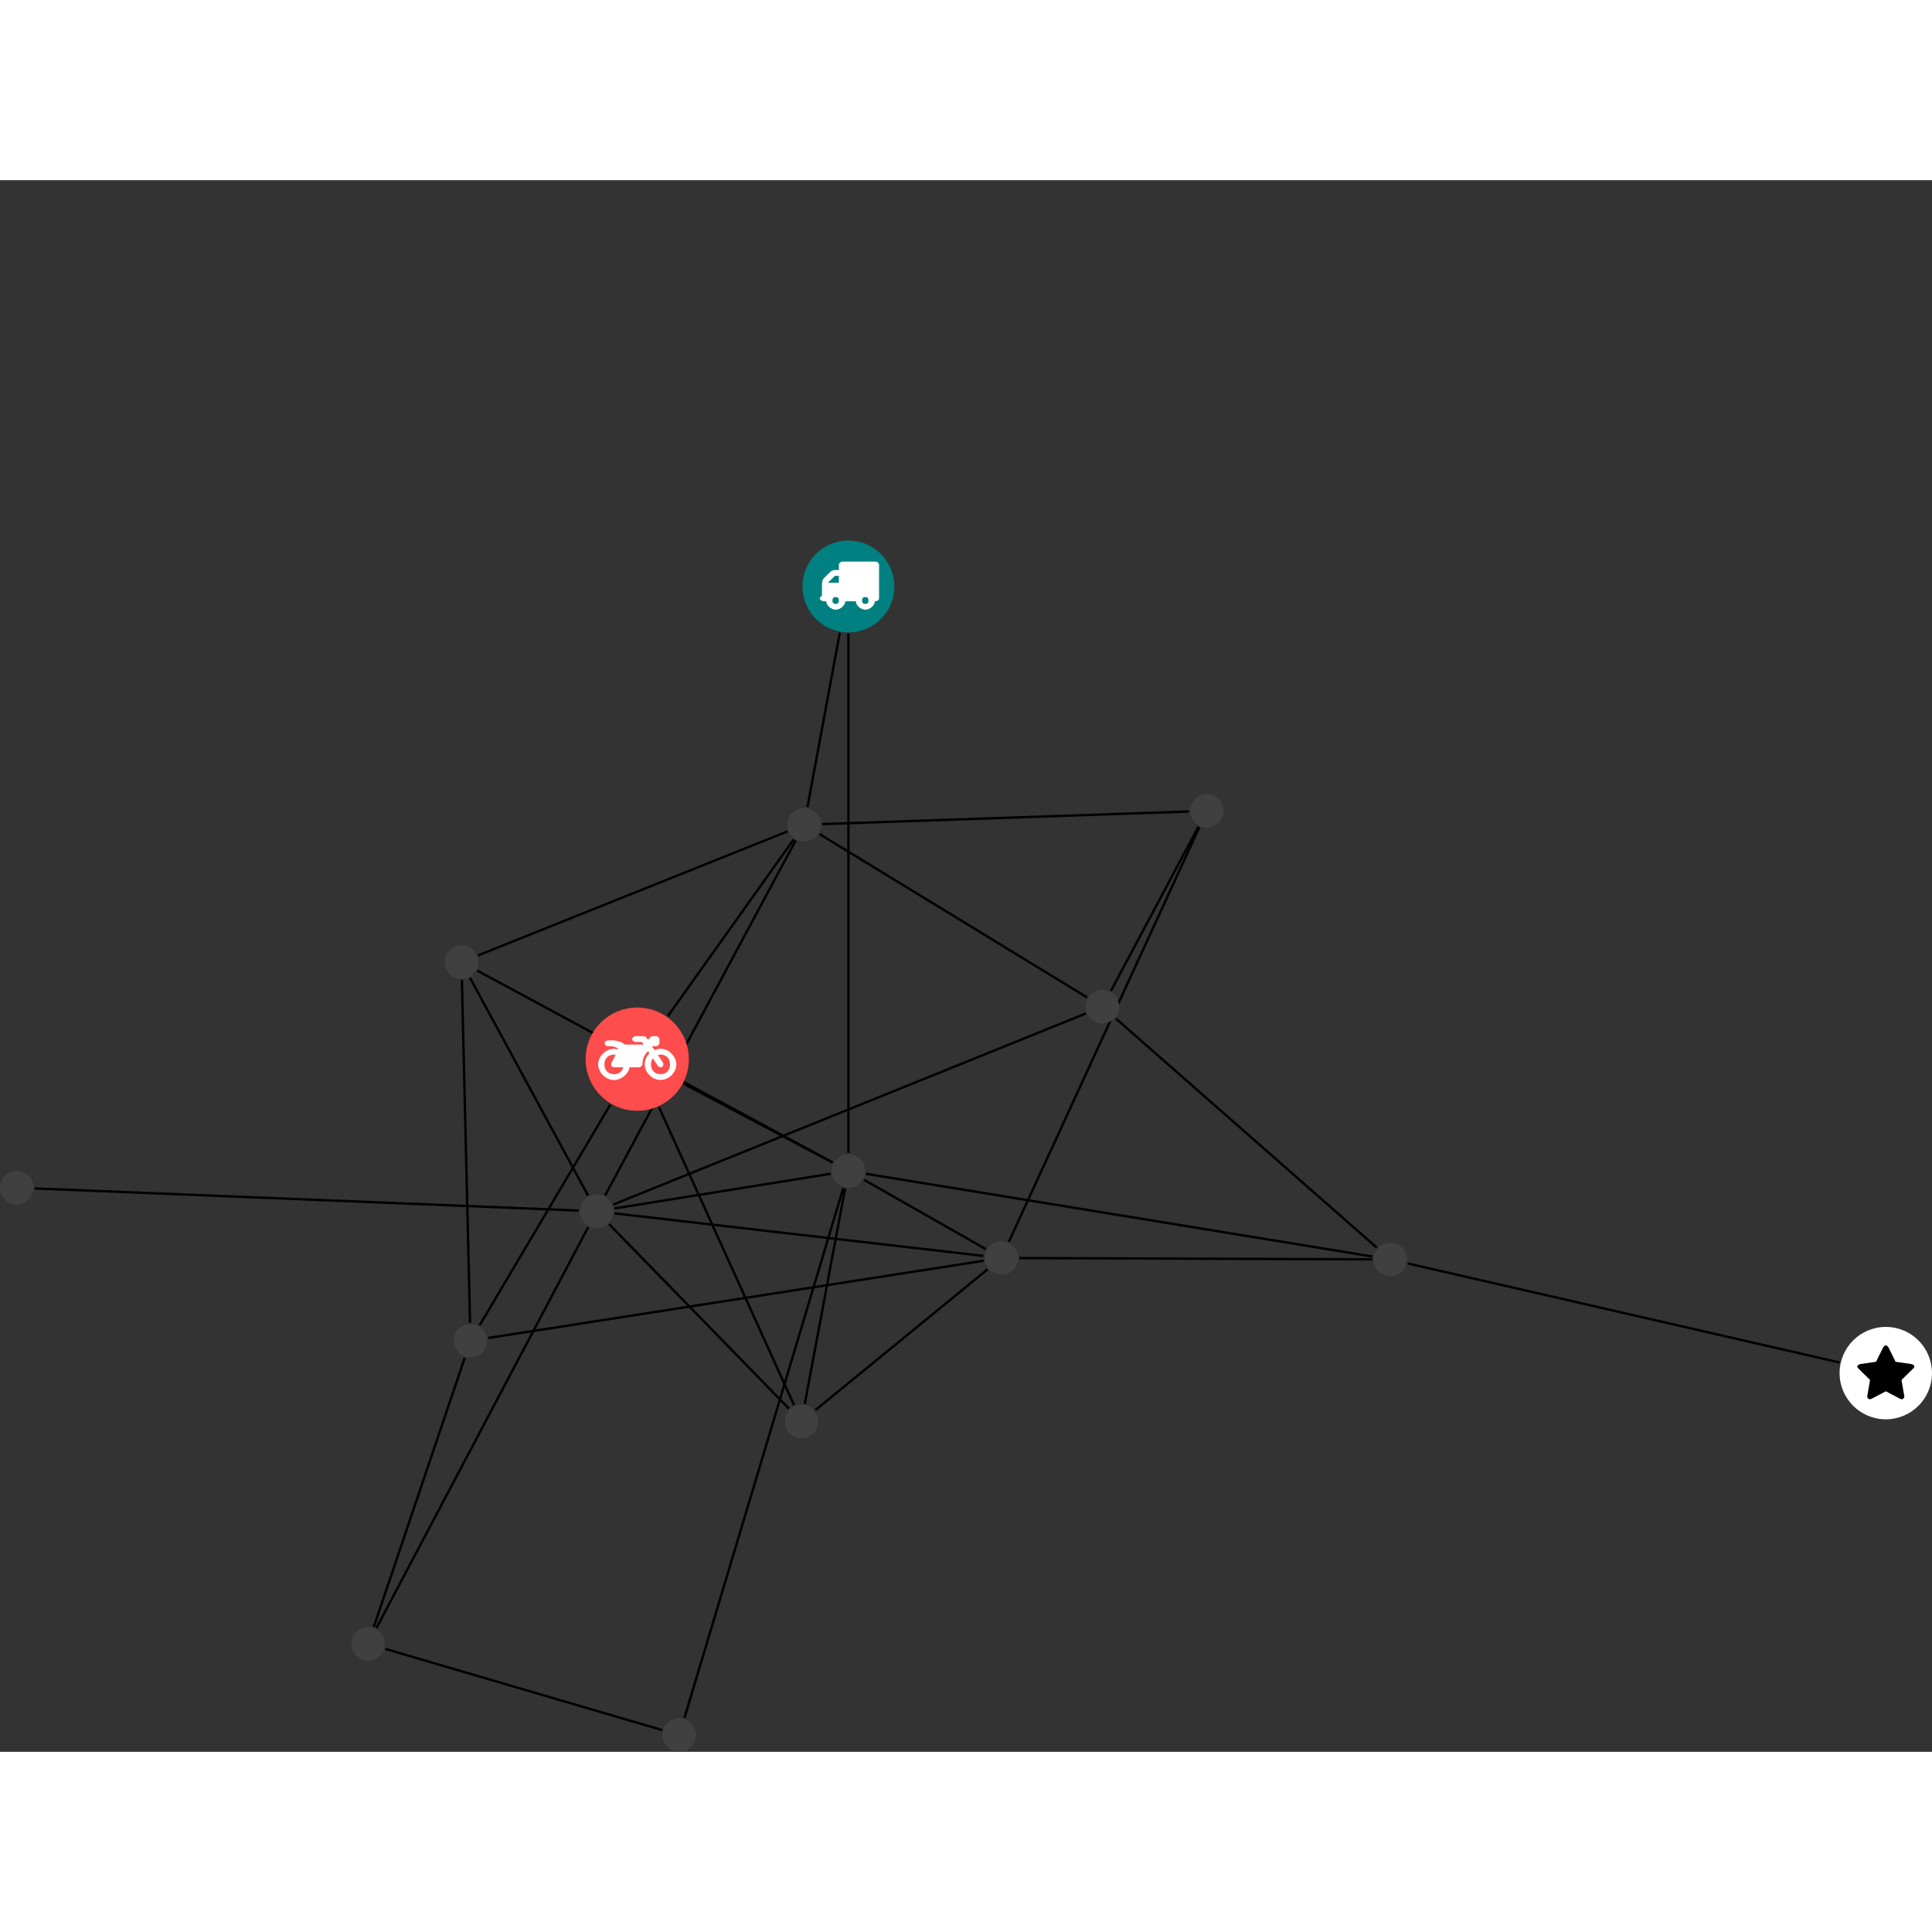 <?xml version="1.0" encoding="UTF-8"?>
<svg xmlns="http://www.w3.org/2000/svg" xmlns:xlink="http://www.w3.org/1999/xlink" width="325.166pt" height="325.166pt" viewBox="0.000 -60.650 325.166 264.516" version="1.1">
<rect x="0.000" y="-60.650" width="325.166" height="264.516" fill="#333333" stroke="none"/>
<defs>
<g>
<symbol overflow="visible" id="glyph0-0">
<path style="stroke:none;" d="M 1.422 -0.75 L 1.422 -7.922 L 3.562 -7.922 L 3.562 -0.891 L 1.422 -0.891 Z M 0.625 0 L 4.531 0 L 4.531 -8.812 L 0.438 -8.812 L 0.438 0 Z M 0.625 0 "/>
</symbol>
<symbol overflow="visible" id="glyph0-1">
<path style="stroke:none;" d="M 3.375 -0.844 C 3.375 -0.453 3.234 -0.266 2.844 -0.266 C 2.469 -0.266 2.297 -0.453 2.297 -0.844 C 2.297 -1.219 2.469 -1.422 2.844 -1.422 C 3.234 -1.422 3.375 -1.219 3.375 -0.844 Z M 1.594 -3.688 L 1.594 -3.859 C 1.594 -3.875 1.578 -3.875 1.594 -3.891 L 2.688 -4.969 C 2.703 -5 2.656 -4.984 2.688 -4.984 L 3.375 -4.984 L 3.375 -3.828 L 1.594 -3.828 Z M 8.359 -0.844 C 8.359 -0.453 8.219 -0.266 7.828 -0.266 C 7.453 -0.266 7.281 -0.453 7.281 -0.844 C 7.281 -1.219 7.453 -1.422 7.828 -1.422 C 8.219 -1.422 8.359 -1.219 8.359 -0.844 Z M 10.141 -6.891 C 10.141 -7.094 9.812 -7.391 9.609 -7.391 L 3.922 -7.391 C 3.719 -7.391 3.375 -7.094 3.375 -6.891 L 3.375 -5.969 L 2.672 -5.969 C 2.469 -5.969 2.078 -5.812 1.938 -5.672 L 0.844 -4.578 C 0.531 -4.266 0.531 -3.734 0.531 -3.328 L 0.531 -1.688 C 0.516 -1.688 0.172 -1.391 0.172 -1.203 C 0.172 -0.781 0.781 -0.703 1.062 -0.703 L 1.25 -0.703 C 1.25 -0.047 2.062 0.703 2.844 0.703 C 3.641 0.703 4.453 -0.047 4.453 -0.703 L 6.234 -0.703 C 6.234 -0.047 7.047 0.703 7.828 0.703 C 8.625 0.703 9.438 -0.047 9.438 -0.703 C 9.547 -0.703 10.141 -0.781 10.141 -1.203 Z M 10.141 -6.891 "/>
</symbol>
<symbol overflow="visible" id="glyph0-2">
<path style="stroke:none;" d="M 12.969 -2.906 C 12.844 -3.984 11.859 -5.016 10.781 -5.219 C 10.234 -5.328 9.703 -5.219 9.328 -5.031 L 8.875 -5.688 L 9.609 -5.688 C 9.812 -5.688 10.141 -5.984 10.141 -6.188 L 10.141 -6.891 C 10.141 -7.094 9.812 -7.391 9.609 -7.391 L 9.047 -7.391 C 8.969 -7.391 8.734 -7.312 8.656 -7.25 L 8.188 -6.766 L 7.891 -7.203 C 7.828 -7.281 7.594 -7.391 7.484 -7.391 L 6.078 -7.391 C 5.906 -7.391 5.547 -7.125 5.516 -6.953 C 5.484 -6.734 5.828 -6.406 6.047 -6.406 L 7.188 -6.406 L 7.484 -5.969 L 4.344 -5.969 C 4.141 -6.125 3.375 -6.672 2.141 -6.672 L 1.422 -6.672 C 1.219 -6.672 0.891 -6.375 0.891 -6.188 C 0.891 -5.984 1.219 -5.688 1.422 -5.688 L 1.781 -5.688 C 2.484 -5.688 2.906 -5.516 3.281 -5.188 L 3.25 -5.141 C 3.078 -5.188 2.797 -5.25 2.5 -5.25 C 1.109 -5.25 -0.172 -4 -0.172 -2.625 C -0.172 -1.25 1.109 0 2.5 0 C 3.75 0 4.953 -1.062 5.109 -2.141 L 6.766 -2.141 C 6.969 -2.141 7.281 -2.438 7.281 -2.625 C 7.281 -3.609 7.688 -4.391 8.219 -4.844 L 8.453 -4.5 C 7.969 -4.062 7.578 -3.203 7.672 -2.359 C 7.781 -1.172 8.969 -0.094 10.141 -0.016 C 11.703 0.094 13.156 -1.344 12.969 -2.906 Z M 2.5 -0.984 C 1.516 -0.984 0.875 -1.641 0.875 -2.625 C 0.875 -3.594 1.516 -4.281 2.5 -4.281 C 2.672 -4.281 2.844 -4.234 2.781 -4.25 L 2.047 -2.891 C 2 -2.781 2 -2.469 2.047 -2.359 C 2.125 -2.25 2.375 -2.141 2.5 -2.141 L 4.031 -2.141 C 3.891 -1.453 3.344 -0.984 2.5 -0.984 Z M 10.328 -0.984 C 9.344 -0.984 8.719 -1.641 8.719 -2.625 C 8.719 -3.109 8.859 -3.469 9.031 -3.641 L 9.906 -2.328 C 9.969 -2.219 10.203 -2.141 10.328 -2.141 C 10.391 -2.141 10.594 -2.188 10.641 -2.234 C 10.812 -2.344 10.844 -2.75 10.734 -2.922 L 9.875 -4.219 C 9.859 -4.219 10.094 -4.281 10.328 -4.281 C 11.297 -4.281 11.922 -3.594 11.922 -2.625 C 11.922 -1.641 11.297 -0.984 10.328 -0.984 Z M 10.328 -0.984 "/>
</symbol>
<symbol overflow="visible" id="glyph0-3">
<path style="stroke:none;" d="M 9.438 -5.078 C 9.438 -5.25 9.078 -5.453 8.938 -5.469 L 6.266 -5.859 L 5.078 -8.266 C 5.031 -8.375 4.75 -8.641 4.625 -8.641 C 4.5 -8.641 4.234 -8.375 4.172 -8.266 L 2.984 -5.859 L 0.312 -5.469 C 0.172 -5.453 -0.172 -5.25 -0.172 -5.078 C -0.172 -4.969 -0.062 -4.781 0.016 -4.719 L 1.969 -2.797 L 1.5 -0.062 C 1.5 -0.016 1.5 0.016 1.5 0.047 C 1.5 0.203 1.75 0.453 1.906 0.453 C 1.984 0.453 2.188 0.406 2.25 0.359 L 4.625 -0.891 L 7 0.359 C 7.062 0.406 7.266 0.453 7.344 0.453 C 7.5 0.453 7.75 0.203 7.75 0.047 C 7.75 0.016 7.75 -0.016 7.734 -0.062 L 7.266 -2.797 L 9.234 -4.719 C 9.297 -4.781 9.438 -4.969 9.438 -5.078 Z M 9.438 -5.078 "/>
</symbol>
</g>
<clipPath id="clip1">
  <path d="M 109 103 L 148 103 L 148 203.867 L 109 203.867 Z M 109 103 "/>
</clipPath>
<clipPath id="clip2">
  <path d="M 59 180 L 118 180 L 118 203.867 L 59 203.867 Z M 59 180 "/>
</clipPath>
<clipPath id="clip3">
  <path d="M 111 198 L 118 198 L 118 203.867 L 111 203.867 Z M 111 198 "/>
</clipPath>
<clipPath id="clip4">
  <path d="M 309 132 L 325.164 132 L 325.164 148 L 309 148 Z M 309 132 "/>
</clipPath>
</defs>
<g id="surface1">
<path style="fill:none;stroke-width:0.399;stroke-linecap:butt;stroke-linejoin:miter;stroke:rgb(0%,0%,0%);stroke-opacity:1;stroke-miterlimit:10;" d="M 0.001 -7.927 L 0.001 -95.349 " transform="matrix(1,0,0,-1,142.792,7.729)"/>
<path style="fill:none;stroke-width:0.399;stroke-linecap:butt;stroke-linejoin:miter;stroke:rgb(0%,0%,0%);stroke-opacity:1;stroke-miterlimit:10;" d="M -1.448 -7.794 L -6.894 -37.134 " transform="matrix(1,0,0,-1,142.792,7.729)"/>
<path style="fill:none;stroke-width:0.399;stroke-linecap:butt;stroke-linejoin:miter;stroke:rgb(0%,0%,0%);stroke-opacity:1;stroke-miterlimit:10;" d="M -2.667 -96.955 L -27.687 -83.716 " transform="matrix(1,0,0,-1,142.792,7.729)"/>
<g clip-path="url(#clip1)" clip-rule="nonzero">
<path style="fill:none;stroke-width:0.399;stroke-linecap:butt;stroke-linejoin:miter;stroke:rgb(0%,0%,0%);stroke-opacity:1;stroke-miterlimit:10;" d="M -0.866 -101.259 L -27.597 -190.431 " transform="matrix(1,0,0,-1,142.792,7.729)"/>
</g>
<path style="fill:none;stroke-width:0.399;stroke-linecap:butt;stroke-linejoin:miter;stroke:rgb(0%,0%,0%);stroke-opacity:1;stroke-miterlimit:10;" d="M 2.978 -98.853 L 88.212 -112.779 " transform="matrix(1,0,0,-1,142.792,7.729)"/>
<path style="fill:none;stroke-width:0.399;stroke-linecap:butt;stroke-linejoin:miter;stroke:rgb(0%,0%,0%);stroke-opacity:1;stroke-miterlimit:10;" d="M -2.979 -98.845 L -39.405 -104.689 " transform="matrix(1,0,0,-1,142.792,7.729)"/>
<path style="fill:none;stroke-width:0.399;stroke-linecap:butt;stroke-linejoin:miter;stroke:rgb(0%,0%,0%);stroke-opacity:1;stroke-miterlimit:10;" d="M -2.655 -96.935 L -62.472 -64.646 " transform="matrix(1,0,0,-1,142.792,7.729)"/>
<path style="fill:none;stroke-width:0.399;stroke-linecap:butt;stroke-linejoin:miter;stroke:rgb(0%,0%,0%);stroke-opacity:1;stroke-miterlimit:10;" d="M -0.554 -101.334 L -7.343 -137.576 " transform="matrix(1,0,0,-1,142.792,7.729)"/>
<path style="fill:none;stroke-width:0.399;stroke-linecap:butt;stroke-linejoin:miter;stroke:rgb(0%,0%,0%);stroke-opacity:1;stroke-miterlimit:10;" d="M 2.622 -99.861 L 23.126 -111.529 " transform="matrix(1,0,0,-1,142.792,7.729)"/>
<path style="fill:none;stroke-width:0.399;stroke-linecap:butt;stroke-linejoin:miter;stroke:rgb(0%,0%,0%);stroke-opacity:1;stroke-miterlimit:10;" d="M -136.96 -101.314 L -45.401 -105.044 " transform="matrix(1,0,0,-1,142.792,7.729)"/>
<path style="fill:none;stroke-width:0.399;stroke-linecap:butt;stroke-linejoin:miter;stroke:rgb(0%,0%,0%);stroke-opacity:1;stroke-miterlimit:10;" d="M -30.39 -72.318 L -9.198 -42.56 " transform="matrix(1,0,0,-1,142.792,7.729)"/>
<path style="fill:none;stroke-width:0.399;stroke-linecap:butt;stroke-linejoin:miter;stroke:rgb(0%,0%,0%);stroke-opacity:1;stroke-miterlimit:10;" d="M -40.069 -87.205 L -62.069 -124.353 " transform="matrix(1,0,0,-1,142.792,7.729)"/>
<path style="fill:none;stroke-width:0.399;stroke-linecap:butt;stroke-linejoin:miter;stroke:rgb(0%,0%,0%);stroke-opacity:1;stroke-miterlimit:10;" d="M -31.874 -87.654 L -9.144 -137.794 " transform="matrix(1,0,0,-1,142.792,7.729)"/>
<path style="fill:none;stroke-width:0.399;stroke-linecap:butt;stroke-linejoin:miter;stroke:rgb(0%,0%,0%);stroke-opacity:1;stroke-miterlimit:10;" d="M -4.429 -39.998 L 57.317 -37.873 " transform="matrix(1,0,0,-1,142.792,7.729)"/>
<path style="fill:none;stroke-width:0.399;stroke-linecap:butt;stroke-linejoin:miter;stroke:rgb(0%,0%,0%);stroke-opacity:1;stroke-miterlimit:10;" d="M -8.874 -42.759 L -40.956 -102.509 " transform="matrix(1,0,0,-1,142.792,7.729)"/>
<path style="fill:none;stroke-width:0.399;stroke-linecap:butt;stroke-linejoin:miter;stroke:rgb(0%,0%,0%);stroke-opacity:1;stroke-miterlimit:10;" d="M -10.249 -41.224 L -62.327 -62.091 " transform="matrix(1,0,0,-1,142.792,7.729)"/>
<path style="fill:none;stroke-width:0.399;stroke-linecap:butt;stroke-linejoin:miter;stroke:rgb(0%,0%,0%);stroke-opacity:1;stroke-miterlimit:10;" d="M -4.87 -41.673 L 40.181 -69.169 " transform="matrix(1,0,0,-1,142.792,7.729)"/>
<g clip-path="url(#clip2)" clip-rule="nonzero">
<path style="fill:none;stroke-width:0.399;stroke-linecap:butt;stroke-linejoin:miter;stroke:rgb(0%,0%,0%);stroke-opacity:1;stroke-miterlimit:10;" d="M -31.358 -192.474 L -77.944 -178.818 " transform="matrix(1,0,0,-1,142.792,7.729)"/>
</g>
<path style="fill:none;stroke-width:0.399;stroke-linecap:butt;stroke-linejoin:miter;stroke:rgb(0%,0%,0%);stroke-opacity:1;stroke-miterlimit:10;" d="M 94.13 -113.939 L 166.825 -130.615 " transform="matrix(1,0,0,-1,142.792,7.729)"/>
<path style="fill:none;stroke-width:0.399;stroke-linecap:butt;stroke-linejoin:miter;stroke:rgb(0%,0%,0%);stroke-opacity:1;stroke-miterlimit:10;" d="M 88.923 -111.275 L 45.024 -72.732 " transform="matrix(1,0,0,-1,142.792,7.729)"/>
<path style="fill:none;stroke-width:0.399;stroke-linecap:butt;stroke-linejoin:miter;stroke:rgb(0%,0%,0%);stroke-opacity:1;stroke-miterlimit:10;" d="M 88.173 -113.255 L 28.767 -113.033 " transform="matrix(1,0,0,-1,142.792,7.729)"/>
<path style="fill:none;stroke-width:0.399;stroke-linecap:butt;stroke-linejoin:miter;stroke:rgb(0%,0%,0%);stroke-opacity:1;stroke-miterlimit:10;" d="M -63.679 -123.931 L -65.054 -66.228 " transform="matrix(1,0,0,-1,142.792,7.729)"/>
<path style="fill:none;stroke-width:0.399;stroke-linecap:butt;stroke-linejoin:miter;stroke:rgb(0%,0%,0%);stroke-opacity:1;stroke-miterlimit:10;" d="M -64.573 -129.81 L -79.878 -175.107 " transform="matrix(1,0,0,-1,142.792,7.729)"/>
<path style="fill:none;stroke-width:0.399;stroke-linecap:butt;stroke-linejoin:miter;stroke:rgb(0%,0%,0%);stroke-opacity:1;stroke-miterlimit:10;" d="M -60.628 -126.486 L 22.767 -113.486 " transform="matrix(1,0,0,-1,142.792,7.729)"/>
<path style="fill:none;stroke-width:0.399;stroke-linecap:butt;stroke-linejoin:miter;stroke:rgb(0%,0%,0%);stroke-opacity:1;stroke-miterlimit:10;" d="M 58.911 -40.431 L 44.177 -68.08 " transform="matrix(1,0,0,-1,142.792,7.729)"/>
<path style="fill:none;stroke-width:0.399;stroke-linecap:butt;stroke-linejoin:miter;stroke:rgb(0%,0%,0%);stroke-opacity:1;stroke-miterlimit:10;" d="M 59.071 -40.509 L 27.009 -110.279 " transform="matrix(1,0,0,-1,142.792,7.729)"/>
<path style="fill:none;stroke-width:0.399;stroke-linecap:butt;stroke-linejoin:miter;stroke:rgb(0%,0%,0%);stroke-opacity:1;stroke-miterlimit:10;" d="M -43.823 -102.513 L -63.69 -65.865 " transform="matrix(1,0,0,-1,142.792,7.729)"/>
<path style="fill:none;stroke-width:0.399;stroke-linecap:butt;stroke-linejoin:miter;stroke:rgb(0%,0%,0%);stroke-opacity:1;stroke-miterlimit:10;" d="M -39.589 -104.037 L 39.958 -71.873 " transform="matrix(1,0,0,-1,142.792,7.729)"/>
<path style="fill:none;stroke-width:0.399;stroke-linecap:butt;stroke-linejoin:miter;stroke:rgb(0%,0%,0%);stroke-opacity:1;stroke-miterlimit:10;" d="M -43.796 -107.834 L -79.433 -175.298 " transform="matrix(1,0,0,-1,142.792,7.729)"/>
<path style="fill:none;stroke-width:0.399;stroke-linecap:butt;stroke-linejoin:miter;stroke:rgb(0%,0%,0%);stroke-opacity:1;stroke-miterlimit:10;" d="M -40.28 -107.326 L -10.007 -138.38 " transform="matrix(1,0,0,-1,142.792,7.729)"/>
<path style="fill:none;stroke-width:0.399;stroke-linecap:butt;stroke-linejoin:miter;stroke:rgb(0%,0%,0%);stroke-opacity:1;stroke-miterlimit:10;" d="M -39.39 -105.513 L 22.751 -112.677 " transform="matrix(1,0,0,-1,142.792,7.729)"/>
<path style="fill:none;stroke-width:0.399;stroke-linecap:butt;stroke-linejoin:miter;stroke:rgb(0%,0%,0%);stroke-opacity:1;stroke-miterlimit:10;" d="M -5.562 -138.63 L 23.411 -114.935 " transform="matrix(1,0,0,-1,142.792,7.729)"/>
<path style=" stroke:none;fill-rule:nonzero;fill:rgb(0%,50%,50%);fill-opacity:1;" d="M 150.52 7.73 C 150.52 3.461 147.059 0 142.793 0 C 138.523 0 135.062 3.461 135.062 7.73 C 135.062 11.996 138.523 15.457 142.793 15.457 C 147.059 15.457 150.52 11.996 150.52 7.73 Z M 150.52 7.73 "/>
<g style="fill:rgb(100%,100%,100%);fill-opacity:1;">
  <use xlink:href="#glyph0-1" x="137.811" y="10.932"/>
</g>
<path style=" stroke:none;fill-rule:nonzero;fill:rgb(25%,25%,25%);fill-opacity:1;" d="M 145.609 106.094 C 145.609 104.539 144.348 103.277 142.793 103.277 C 141.234 103.277 139.973 104.539 139.973 106.094 C 139.973 107.652 141.234 108.914 142.793 108.914 C 144.348 108.914 145.609 107.652 145.609 106.094 Z M 145.609 106.094 "/>
<path style=" stroke:none;fill-rule:nonzero;fill:rgb(25%,25%,25%);fill-opacity:1;" d="M 5.637 108.922 C 5.637 107.363 4.375 106.102 2.816 106.102 C 1.262 106.102 0 107.363 0 108.922 C 0 110.477 1.262 111.738 2.816 111.738 C 4.375 111.738 5.637 110.477 5.637 108.922 Z M 5.637 108.922 "/>
<path style=" stroke:none;fill-rule:nonzero;fill:rgb(100%,29.999%,29.999%);fill-opacity:1;" d="M 115.938 87.285 C 115.938 82.488 112.047 78.598 107.25 78.598 C 102.453 78.598 98.562 82.488 98.562 87.285 C 98.562 92.082 102.453 95.973 107.25 95.973 C 112.047 95.973 115.938 92.082 115.938 87.285 Z M 115.938 87.285 "/>
<g style="fill:rgb(100%,100%,100%);fill-opacity:1;">
  <use xlink:href="#glyph0-2" x="100.849" y="90.797"/>
</g>
<path style=" stroke:none;fill-rule:nonzero;fill:rgb(25%,25%,25%);fill-opacity:1;" d="M 138.164 47.828 C 138.164 46.273 136.902 45.012 135.348 45.012 C 133.789 45.012 132.527 46.273 132.527 47.828 C 132.527 49.387 133.789 50.648 135.348 50.648 C 136.902 50.648 138.164 49.387 138.164 47.828 Z M 138.164 47.828 "/>
<g clip-path="url(#clip3)" clip-rule="nonzero">
<path style=" stroke:none;fill-rule:nonzero;fill:rgb(25%,25%,25%);fill-opacity:1;" d="M 117.148 201.047 C 117.148 199.492 115.887 198.23 114.328 198.23 C 112.773 198.23 111.512 199.492 111.512 201.047 C 111.512 202.605 112.773 203.867 114.328 203.867 C 115.887 203.867 117.148 202.605 117.148 201.047 Z M 117.148 201.047 "/>
</g>
<path style=" stroke:none;fill-rule:nonzero;fill:rgb(25%,25%,25%);fill-opacity:1;" d="M 236.797 120.992 C 236.797 119.438 235.535 118.176 233.98 118.176 C 232.422 118.176 231.16 119.438 231.16 120.992 C 231.16 122.551 232.422 123.812 233.98 123.812 C 235.535 123.812 236.797 122.551 236.797 120.992 Z M 236.797 120.992 "/>
<g clip-path="url(#clip4)" clip-rule="nonzero">
<path style=" stroke:none;fill-rule:nonzero;fill:rgb(100%,100%,100%);fill-opacity:1;" d="M 325.164 140.129 C 325.164 135.832 321.684 132.352 317.391 132.352 C 313.098 132.352 309.613 135.832 309.613 140.129 C 309.613 144.422 313.098 147.902 317.391 147.902 C 321.684 147.902 325.164 144.422 325.164 140.129 Z M 325.164 140.129 "/>
</g>
<g style="fill:rgb(0%,0%,0%);fill-opacity:1;">
  <use xlink:href="#glyph0-3" x="312.768" y="144.077"/>
</g>
<path style=" stroke:none;fill-rule:nonzero;fill:rgb(25%,25%,25%);fill-opacity:1;" d="M 82.004 134.676 C 82.004 133.121 80.742 131.859 79.184 131.859 C 77.629 131.859 76.367 133.121 76.367 134.676 C 76.367 136.23 77.629 137.492 79.184 137.492 C 80.742 137.492 82.004 136.23 82.004 134.676 Z M 82.004 134.676 "/>
<path style=" stroke:none;fill-rule:nonzero;fill:rgb(25%,25%,25%);fill-opacity:1;" d="M 205.941 45.496 C 205.941 43.941 204.68 42.68 203.121 42.68 C 201.566 42.68 200.305 43.941 200.305 45.496 C 200.305 47.055 201.566 48.316 203.121 48.316 C 204.68 48.316 205.941 47.055 205.941 45.496 Z M 205.941 45.496 "/>
<path style=" stroke:none;fill-rule:nonzero;fill:rgb(25%,25%,25%);fill-opacity:1;" d="M 103.227 112.895 C 103.227 111.336 101.965 110.074 100.406 110.074 C 98.852 110.074 97.59 111.336 97.59 112.895 C 97.59 114.449 98.852 115.711 100.406 115.711 C 101.965 115.711 103.227 114.449 103.227 112.895 Z M 103.227 112.895 "/>
<path style=" stroke:none;fill-rule:nonzero;fill:rgb(25%,25%,25%);fill-opacity:1;" d="M 80.484 70.941 C 80.484 69.383 79.223 68.121 77.664 68.121 C 76.109 68.121 74.848 69.383 74.848 70.941 C 74.848 72.496 76.109 73.758 77.664 73.758 C 79.223 73.758 80.484 72.496 80.484 70.941 Z M 80.484 70.941 "/>
<path style=" stroke:none;fill-rule:nonzero;fill:rgb(25%,25%,25%);fill-opacity:1;" d="M 188.367 78.469 C 188.367 76.914 187.105 75.652 185.547 75.652 C 183.992 75.652 182.73 76.914 182.73 78.469 C 182.73 80.027 183.992 81.289 185.547 81.289 C 187.105 81.289 188.367 80.027 188.367 78.469 Z M 188.367 78.469 "/>
<path style=" stroke:none;fill-rule:nonzero;fill:rgb(25%,25%,25%);fill-opacity:1;" d="M 64.77 185.695 C 64.77 184.137 63.508 182.875 61.949 182.875 C 60.395 182.875 59.133 184.137 59.133 185.695 C 59.133 187.25 60.395 188.512 61.949 188.512 C 63.508 188.512 64.77 187.25 64.77 185.695 Z M 64.77 185.695 "/>
<path style=" stroke:none;fill-rule:nonzero;fill:rgb(25%,25%,25%);fill-opacity:1;" d="M 137.711 148.27 C 137.711 146.711 136.449 145.449 134.895 145.449 C 133.336 145.449 132.074 146.711 132.074 148.27 C 132.074 149.824 133.336 151.086 134.895 151.086 C 136.449 151.086 137.711 149.824 137.711 148.27 Z M 137.711 148.27 "/>
<path style=" stroke:none;fill-rule:nonzero;fill:rgb(25%,25%,25%);fill-opacity:1;" d="M 171.359 120.75 C 171.359 119.195 170.098 117.934 168.539 117.934 C 166.984 117.934 165.723 119.195 165.723 120.75 C 165.723 122.305 166.984 123.566 168.539 123.566 C 170.098 123.566 171.359 122.305 171.359 120.75 Z M 171.359 120.75 "/>
</g>
</svg>
